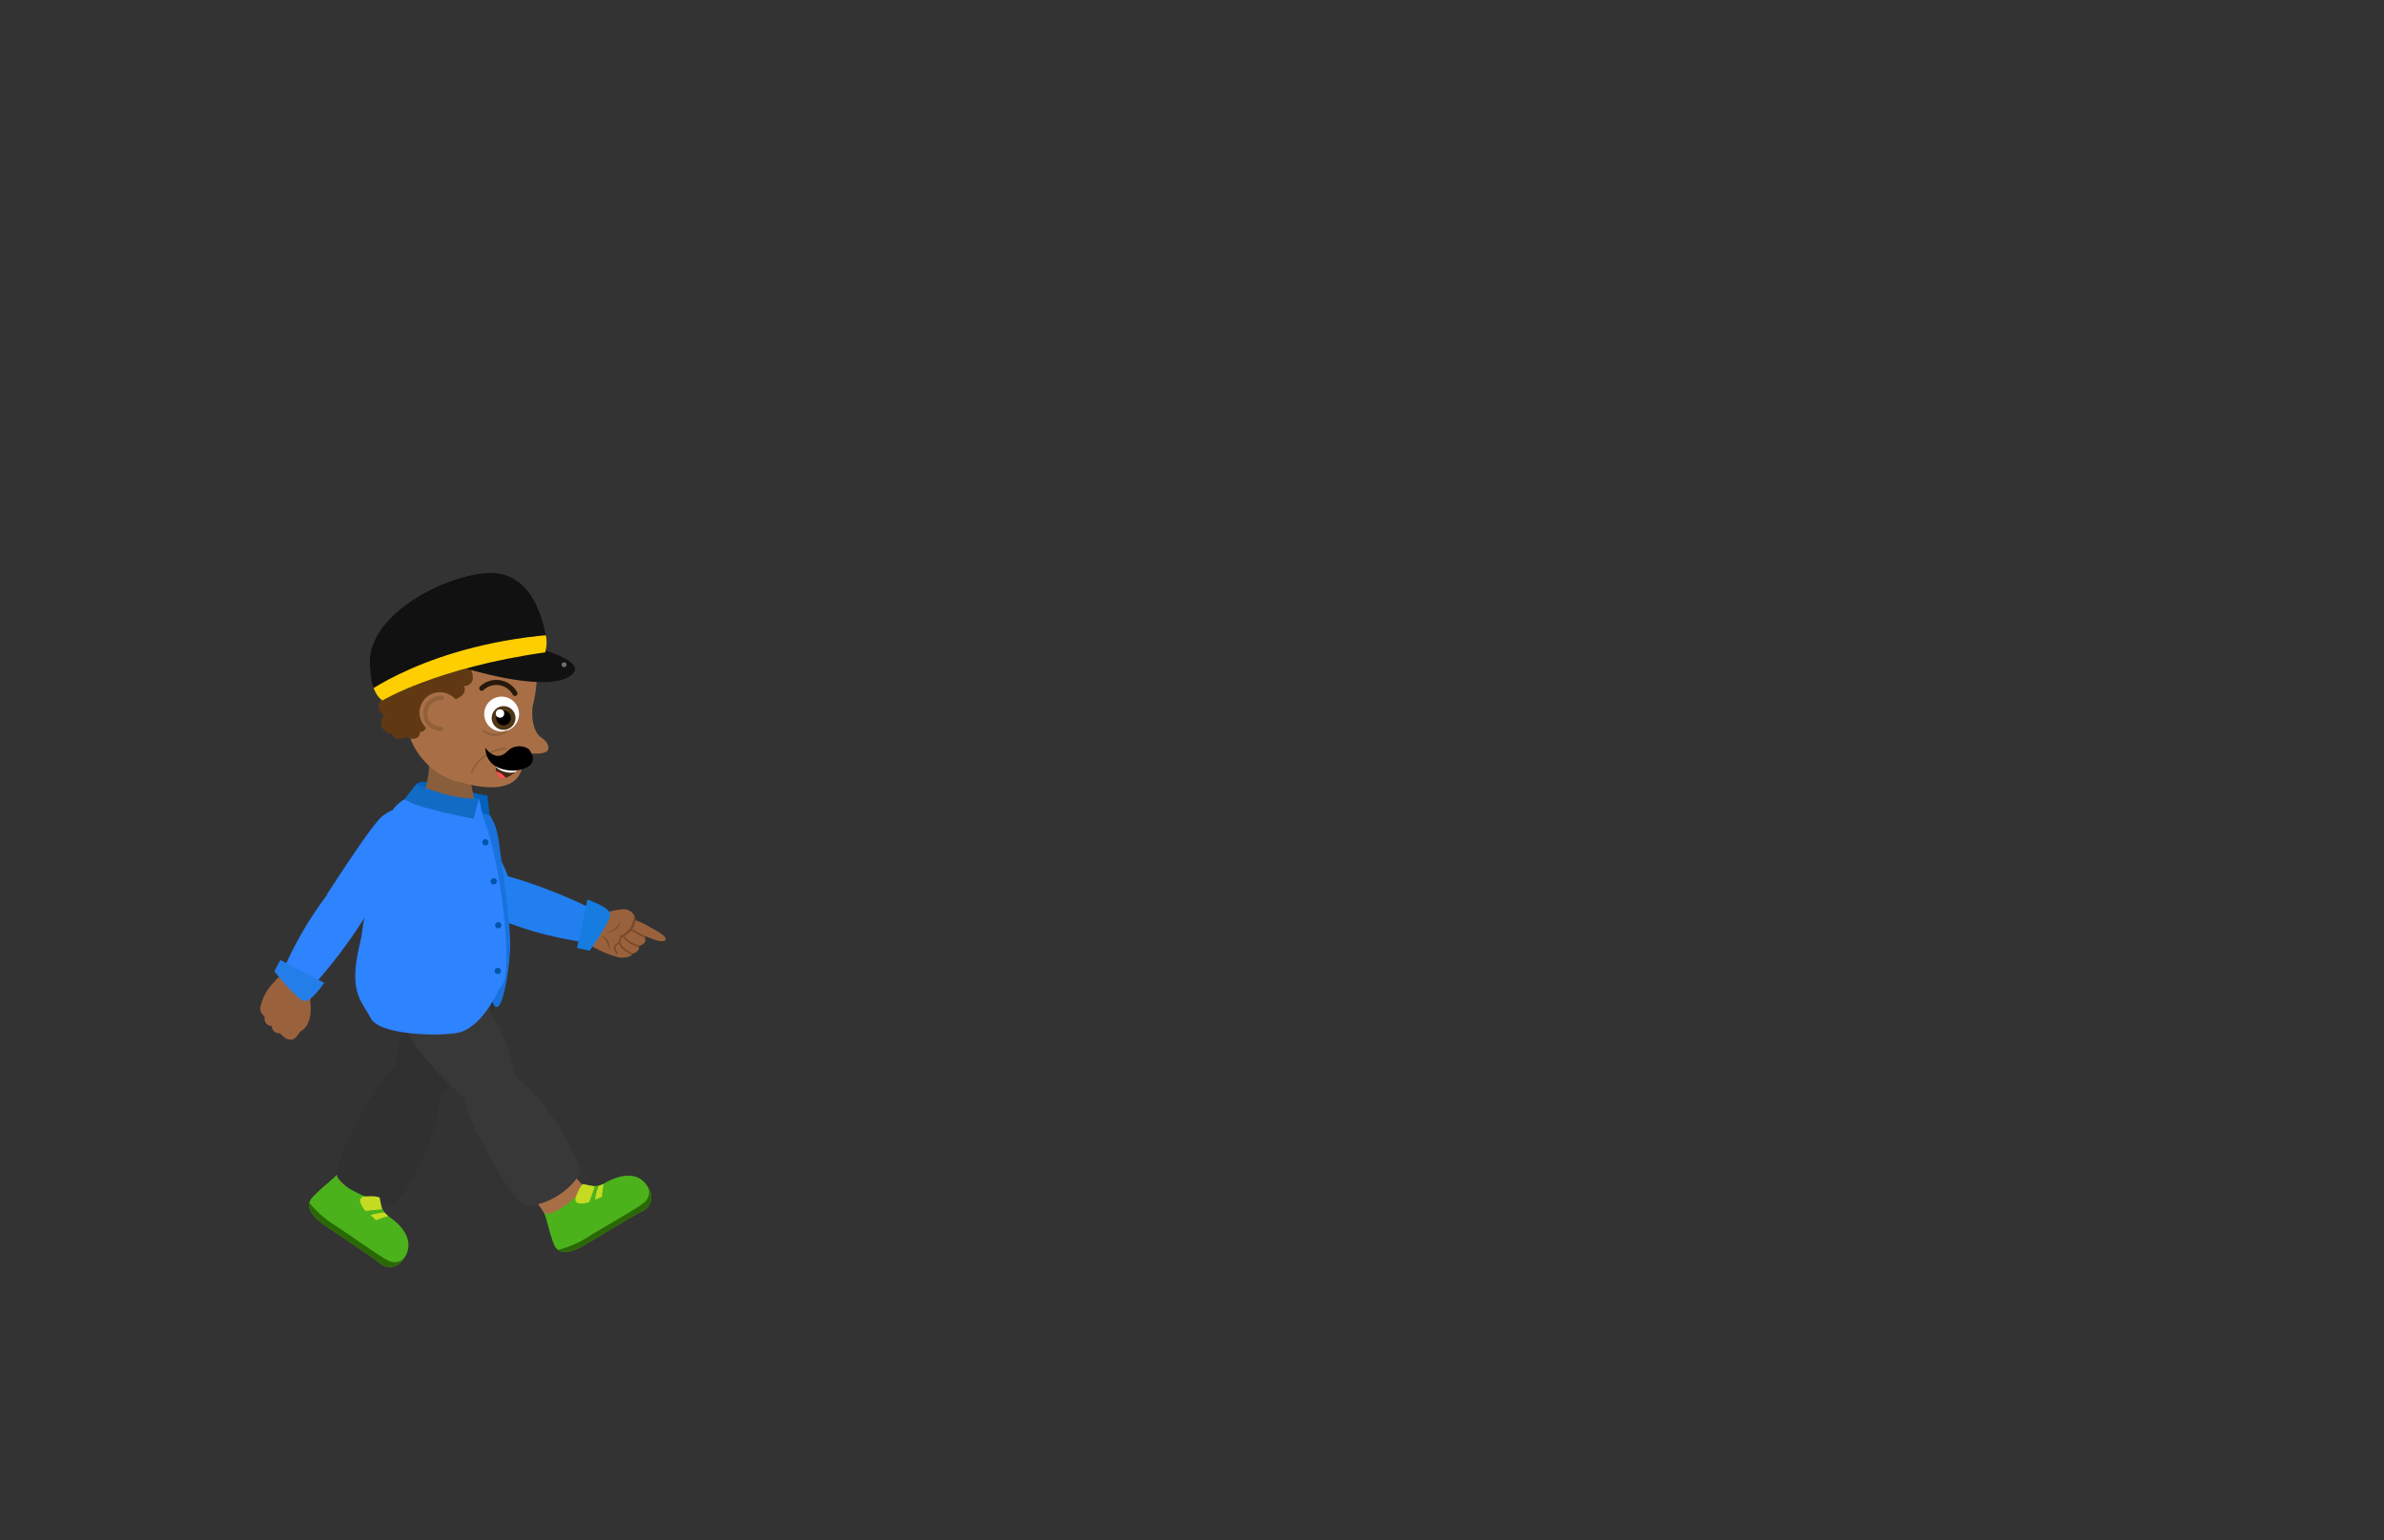 <svg id="Layer_1" data-name="Layer 1" xmlns="http://www.w3.org/2000/svg" xmlns:xlink="http://www.w3.org/1999/xlink" viewBox="0 0 260 168"><rect x="0" y="0" width="260" height="168" fill="#333333" stroke="none"/><defs><style>.cls-1{fill:#4bb21b;}.cls-2{fill:#99623d;}.cls-3{fill:#fff;}.cls-4{fill:#111;}.cls-5{fill:#472813;}.cls-6{fill:#227fef;}.cls-7{fill:#303030;}.cls-8{fill:#9b633d;}.cls-9{clip-path:url(#clip-path);}.cls-10{fill:#2a6805;}.cls-11{fill:#c5db21;}.cls-12{fill:#383838;}.cls-13{fill:#a86f47;}.cls-14{clip-path:url(#clip-path-2);}.cls-15{clip-path:url(#clip-path-3);}.cls-16{fill:#77492a;}.cls-17,.cls-26,.cls-29,.cls-33,.cls-34{fill:none;}.cls-17{stroke:#77492a;stroke-miterlimit:10;stroke-width:0.18px;}.cls-18{fill:#177ce0;}.cls-19{fill:#1972dd;}.cls-20{fill:#0461bc;}.cls-21{fill:#895e3c;}.cls-22{fill:#2e83ff;}.cls-23{fill:#126cc6;}.cls-24{fill:#05a;}.cls-25{fill:#603913;}.cls-26{stroke:#28190a;stroke-width:0.55px;}.cls-26,.cls-29,.cls-33,.cls-34{stroke-linecap:round;stroke-linejoin:round;}.cls-27{clip-path:url(#clip-path-4);}.cls-28{fill:#4f3615;}.cls-29,.cls-33,.cls-34{stroke:#4f3615;opacity:0.25;}.cls-29{stroke-width:0.21px;}.cls-30{fill:#6d6d6d;}.cls-31{clip-path:url(#clip-path-5);}.cls-32{fill:#ffce00;}.cls-33{stroke-width:0.23px;}.cls-34{stroke-width:0.46px;}.cls-35{clip-path:url(#clip-path-6);}.cls-36{fill:#ff5050;}.cls-37{fill:#247eea;}</style><clipPath id="clip-path"><path class="cls-1" d="M36.75,128.1s-.2.83,2.22,2c0,0,1.76.94,2.43.52a2.66,2.66,0,0,0,1.05,2.1c1.07.71,3.35,2.75,1.22,5a1.7,1.7,0,0,1-2.37-.06c-1.42-1.08-5.67-3.83-6.33-4.37s-1.87-1.65-.89-2.7S36.43,128.53,36.75,128.1Z"/></clipPath><clipPath id="clip-path-2"><path class="cls-1" d="M59.34,132.29s.67.54,2.75-1.17c0,0,1.6-1.19,1.5-2a2.68,2.68,0,0,0,2.35-.07c1.09-.66,3.91-1.87,5,1a1.7,1.7,0,0,1-1.06,2.12c-1.58.83-5.87,3.52-6.64,3.89s-2.28,1-2.82-.33S59.6,132.76,59.34,132.29Z"/></clipPath><clipPath id="clip-path-3"><path class="cls-2" d="M64.13,100.89a2.52,2.52,0,0,1,1.55-1.22,9.45,9.45,0,0,1,2.2-.5,1.31,1.31,0,0,1,1.44,1.19s1.42.53,1.59.9c0,0,.38.63-.63.92,0,0,.48.68-.61,1,0,0,.21.63-.73.84,0,0,0,.44-1.28.43a10.18,10.18,0,0,1-3.56-1.56S63.28,102.4,64.13,100.89Z"/></clipPath><clipPath id="clip-path-4"><circle class="cls-3" cx="54.07" cy="77.8" r="1.89" transform="matrix(0.96, -0.3, 0.3, 0.96, -20.54, 19.41)"/></clipPath><clipPath id="clip-path-5"><path class="cls-4" d="M41.72,76.4s5.93-3.59,17.74-5.25a3.86,3.86,0,0,0,0-2.17C59.16,67.67,58,62,52.84,62.52s-13.19,5-12.46,10.37C40.38,72.89,40.38,75.58,41.72,76.4Z"/></clipPath><clipPath id="clip-path-6"><path class="cls-5" d="M54.07,83.39s-.24,2.94,2.37.61C56.44,84,56,83.17,54.07,83.39Z"/></clipPath></defs><path class="cls-2" d="M69.94,100.65s2.93,1.34,2.66,1.83-1.77-.17-2.75-.62S69.94,100.65,69.94,100.65Z"/><path class="cls-6" d="M52,89.44a27.54,27.54,0,0,1,4.17,8.32,4.13,4.13,0,0,1-2.54,2.65A16.77,16.77,0,0,1,47.3,93C45.42,88.19,49.81,87,52,89.44Z"/><path class="cls-7" d="M55,105.15s-4-3.39-7.12-.81S43.09,114.57,43,117.27s4.32,3.22,5.52,1.87S53.87,113.92,55,105.15Z"/><path class="cls-8" d="M38.84,123.81s-1.57,3.91-2.45,4.73-3.49,2.35-1.92,3.75,5.22,3.72,7.13,5.17,3.61-1.45,2.13-3.54-4.49-1-.75-6.31l-1.08-4Z"/><path class="cls-7" d="M41.63,117.73s-4.71,7.58-5,10.46a7.9,7.9,0,0,0,6.45,3.14s4.75-5.19,5.34-14.48C48.43,116.85,45,113.74,41.63,117.73Z"/><path class="cls-1" d="M36.75,128.1s-.2.83,2.22,2c0,0,1.76.94,2.43.52a2.66,2.66,0,0,0,1.05,2.1c1.07.71,3.35,2.75,1.22,5a1.7,1.7,0,0,1-2.37-.06c-1.42-1.08-5.67-3.83-6.33-4.37s-1.87-1.65-.89-2.7S36.43,128.53,36.75,128.1Z"/><g class="cls-9"><path class="cls-10" d="M33.36,130.69a11.52,11.52,0,0,0,3.33,3.05c2.53,1.69,5.16,3.6,5.84,3.82a1.39,1.39,0,0,0,1.56-.37l0,.44L42.62,139l-3.26-1.32-6.6-5.51a5.13,5.13,0,0,1,.19-1C33,131.14,33.36,130.69,33.36,130.69Z"/></g><path class="cls-11" d="M41.4,130.62s-.25-.23-1.55-.13,0,1.58,0,1.58l1.81-.18Z"/><path class="cls-11" d="M40.42,132.52a6.94,6.94,0,0,1,1.5-.28l.43.4a12.91,12.91,0,0,0-1.35.44Z"/><path class="cls-12" d="M47.73,103.73s-5,1.56-4.52,5.56,6,9.53,8.26,11.07,5-1.9,4.55-3.64S54.52,109.38,47.73,103.73Z"/><path class="cls-13" d="M56.33,128.58s2.88,3.08,3.26,4.22.65,4.16,2.58,3.32,5.58-3.15,7.7-4.27.22-3.89-2.31-3.42-2.83,3.63-6-2l-4-.7Z"/><path class="cls-12" d="M51.12,121.75s3.85,8.05,6.12,9.84a7.92,7.92,0,0,0,6.13-3.74s-1.82-6.8-9.31-12.31C54.06,115.54,49.58,116.77,51.12,121.75Z"/><path class="cls-1" d="M59.34,132.29s.67.54,2.75-1.17c0,0,1.6-1.19,1.5-2a2.68,2.68,0,0,0,2.35-.07c1.09-.66,3.91-1.87,5,1a1.7,1.7,0,0,1-1.06,2.12c-1.58.83-5.87,3.52-6.64,3.89s-2.28,1-2.82-.33S59.6,132.76,59.34,132.29Z"/><g class="cls-14"><path class="cls-10" d="M60.25,136.46a11.32,11.32,0,0,0,4.17-1.74c2.61-1.57,5.45-3.15,5.94-3.66a1.41,1.41,0,0,0,.32-1.58l.42.14.6,2L69.13,134l-7.79,3.65s-.92-.55-.87-.62S60.25,136.46,60.25,136.46Z"/></g><path class="cls-11" d="M63.59,129.14s-.31.13-.77,1.35,1.44.63,1.44.63l.61-1.72Z"/><path class="cls-11" d="M64.89,130.84a7.28,7.28,0,0,1,.39-1.48l.55-.22a12.82,12.82,0,0,0-.18,1.4Z"/><path class="cls-2" d="M64.13,100.89a2.52,2.52,0,0,1,1.55-1.22,9.45,9.45,0,0,1,2.2-.5,1.31,1.31,0,0,1,1.44,1.19s1.42.53,1.59.9c0,0,.38.63-.63.92,0,0,.48.68-.61,1,0,0,.21.63-.73.84,0,0,0,.44-1.28.43a10.18,10.18,0,0,1-3.56-1.56S63.28,102.4,64.13,100.89Z"/><g class="cls-15"><path class="cls-16" d="M69.22,99.06a3.12,3.12,0,0,1,.12,1.36,2.36,2.36,0,0,1-1.2,1.64.74.74,0,0,1-.35.14.33.33,0,0,1-.35-.22,1.43,1.43,0,0,1,0-.72l.08-.33.05-.17,0-.09,0,0s0,0,0,0,.09,0,.09.06v0l0,0a2.6,2.6,0,0,1-.69.75,1.42,1.42,0,0,1-1,.23,1.82,1.82,0,0,0,1.54-1v0c.08.34-.22.89-.1,1.25.05.16.28.12.46,0a3.06,3.06,0,0,0,.54-.38,2.09,2.09,0,0,0,.63-1.14A3.55,3.55,0,0,0,69.22,99.06Z"/><path class="cls-17" d="M71.07,102.51a15.7,15.7,0,0,1-2.2-1.12"/><path class="cls-17" d="M70.1,103.35s-1.83-.48-2.11-1.3"/><path class="cls-17" d="M69.24,104.19s-2.48-.93-1.37-2.07"/><path class="cls-17" d="M67.54,102.85s-1,.31-.21,1.13"/><path class="cls-16" d="M66.47,103.65a3.57,3.57,0,0,0-.29-.89,1,1,0,0,0-.63-.62.6.6,0,0,1,.47.15,1.1,1.1,0,0,1,.32.39A1.9,1.9,0,0,1,66.47,103.65Z"/></g><path class="cls-6" d="M55.07,95.47a54.89,54.89,0,0,1,10.36,4.1s-.19,2.53-1.19,3.26A39.31,39.31,0,0,1,53.79,100s-2.15-1.12-1.38-2.63,1.51-2.21,2.66-1.86"/><path class="cls-18" d="M64.06,98.11l-1.13,5.28,1.37.3s2.34-3.22,2.25-4S64.06,98.11,64.06,98.11Z"/><path class="cls-19" d="M51.26,87.83c.11,0,2.52-.31,3.11,3.74s1.28,9.29,1.28,11.37-.65,6.61-1.4,6.87-.62-2.23-.62-2.23L49,93.32Z"/><path class="cls-20" d="M50.93,86.21a9.07,9.07,0,0,0,2.23.54l.23,2.18-3.25-1Z"/><path class="cls-20" d="M45.39,85.51s.46-.5,2.15-.1L47.2,86.9S45.52,86,45.39,85.51Z"/><path class="cls-21" d="M46.78,82.32s.3,4.09-1.39,4.93c0,0,1.39,3.32,6.91,1.35,0,0-.89-1.23-1.1-5.14S46.78,79.63,46.78,82.32Z"/><path class="cls-22" d="M45.11,86.81a3.72,3.72,0,0,0-2.85,2.89c-.62,2.54-4.16,14-2.6,17s3.52,2.25,6.12,2.2,8.89,1.15,9.35-2.54-.7-13-2.49-17.4A9.34,9.34,0,0,0,45.11,86.81Z"/><polygon class="cls-22" points="52.25 87.08 52.64 88.94 51.4 88.96 52.25 87.08"/><path class="cls-23" d="M45.39,85.51s3.75,1.77,6.86,1.57l-.6,2.22s-6.57-1.23-7.53-2.14Z"/><circle class="cls-24" cx="52.94" cy="91.87" r="0.34"/><circle class="cls-24" cx="53.85" cy="96.12" r="0.34"/><circle class="cls-24" cx="54.34" cy="100.91" r="0.34"/><circle class="cls-24" cx="54.29" cy="105.89" r="0.34"/><path class="cls-22" d="M54.42,107.87s-1.58,3.81-4.16,4.69c-1.31.46-8.77.54-9.85-1.54s-2.54-2.85-1-8.77c0,0,7.24,5.62,7.47,5.62Z"/><path class="cls-22" d="M46.3,92.47a56.15,56.15,0,0,1-6.75,7.16s-2.5-2-3.9-2.07c0,0,4.85-7.57,6-8.5s2.76-1.56,4.44.42S46.3,92.47,46.3,92.47Z"/><path class="cls-13" d="M49.79,85.25a8,8,0,0,1-5-4.6s0-.1,0-.29a2.07,2.07,0,0,1-1.13-.24,2.15,2.15,0,0,1-.9-2.85,2.16,2.16,0,0,0,.16-.88,4.88,4.88,0,0,0-.19-1,8,8,0,0,1-.27-2.29,6.21,6.21,0,0,1,2.32-4.35,8.45,8.45,0,0,1,4.69-1.74c2.6-.17,5.15-.08,7,1.78a9.87,9.87,0,0,1,2.08,4.21,14.38,14.38,0,0,1-.45,4c-.16,1.15,0,2.85,1,3.49,0,0,.87.58.68,1.24s-2.1.42-2.1.42.26,1-.71,1.09c0,0,.29,4.17-7,2"/><path class="cls-25" d="M42.56,75.7a1.66,1.66,0,0,0-1.22,1A1.06,1.06,0,0,0,41.91,78a1.17,1.17,0,0,0,.85,2,.66.66,0,0,0,.63.57,2,2,0,0,0,.9-.2,1.34,1.34,0,0,0,1,.18.67.67,0,0,0,.51-.76c.34.12.68-.25.68-.6a1.61,1.61,0,0,0-.44-.94,1.37,1.37,0,0,0-.44-1.91,4,4,0,0,1-.8-.4c-.11-.09-.19-.21-.31-.29a.6.6,0,0,0-.63,0c-.1.07-.21.18-.32.12s-.08-.07-.12-.12-.46-.12-.7,0"/><path class="cls-26" d="M56.16,75.63a2.31,2.31,0,0,0-3.62-.56"/><circle class="cls-3" cx="54.07" cy="77.8" r="1.89" transform="matrix(0.96, -0.3, 0.3, 0.96, -20.54, 19.41)"/><g class="cls-27"><circle class="cls-28" cx="54.92" cy="78.31" r="1.3"/><circle cx="54.92" cy="78.31" r="0.8"/><circle class="cls-3" cx="54.53" cy="77.82" r="0.46"/></g><path class="cls-29" d="M55.15,81.64a4.4,4.4,0,0,0-3.72,2.6"/><path class="cls-25" d="M51.08,72.68a1.71,1.71,0,0,1,.47,1.43.89.89,0,0,1-1.18.65c.19,0,.33.21.33.41a1,1,0,0,1-.41.76,2.51,2.51,0,0,1-.79.38c-.22.06-.53.06-.57-.16.24.1.2.45.06.67a1.64,1.64,0,0,1-2.49.3A1,1,0,0,1,44.78,77a.86.86,0,0,1-.67.57,1,1,0,0,1-.84-.1.59.59,0,0,1-.18-.76.28.28,0,0,1-.38.08.63.63,0,0,1-.23-.36,1.6,1.6,0,0,1,1.24-2,.72.72,0,0,1-.14-.85,1.57,1.57,0,0,1,.67-.63,3.81,3.81,0,0,1,1-.37c.28-.06.64-.06.79.19a2.47,2.47,0,0,1,.85-1,1.23,1.23,0,0,1,1.23-.06,4.79,4.79,0,0,1,.55.46.23.23,0,0,0,.12.06.28.28,0,0,0,.17-.09l.53-.55c.2-.2.48-.42.74-.31s.29.31.49.39a.79.79,0,0,0,.43,0,.63.63,0,0,1,.43,0c.13.07.19.28.07.37"/><path class="cls-4" d="M50.66,72.86s8.22,2.58,11.19,1.06-2.7-3.07-2.7-3.07Z"/><circle class="cls-30" cx="61.52" cy="72.5" r="0.27"/><path class="cls-4" d="M41.72,76.4s5.93-3.59,17.74-5.25a3.86,3.86,0,0,0,0-2.17C59.16,67.67,58,62,52.84,62.52s-13.19,5-12.46,10.37C40.38,72.89,40.38,75.58,41.72,76.4Z"/><g class="cls-31"><path class="cls-4" d="M41.41,74.68S51.74,65,58.29,69.57l-8.55,2.89Z"/><path class="cls-32" d="M39.24,76.06s7.46-6,22.07-6.92l-1,3.37L39.37,78.63l-.14-2.28"/></g><path class="cls-33" d="M52.79,79.75a2.08,2.08,0,0,0,2.46,0"/><circle class="cls-13" cx="47.99" cy="77.72" r="2.23" transform="translate(-20.01 16.73) rotate(-16.41)"/><path class="cls-34" d="M48.2,76.12a1.68,1.68,0,0,0-1.79,1.47s-.33,1.69,1.7,1.91"/><path class="cls-5" d="M54.07,83.39s-.24,2.94,2.37.61C56.44,84,56,83.17,54.07,83.39Z"/><g class="cls-35"><path class="cls-3" d="M53.78,83.28a2.17,2.17,0,0,0,1.47.94,1.79,1.79,0,0,0,1.63-.41l-1.51-1Z"/><path class="cls-36" d="M53.89,84.14s.76-.15,1.46,1H54Z"/></g><path d="M57.67,81.7a1.85,1.85,0,0,0-2.41.31c-1.26,1.18-2.33-.46-2.33-.46S52.8,84,56,84.05a3.74,3.74,0,0,0,1.51-.39C58.76,83,57.67,81.7,57.67,81.7Z"/><path class="cls-2" d="M30.55,112.7a.82.82,0,0,1-.91-.8s-.9,0-.78-1.06a1,1,0,0,1-.41-1.2A5.55,5.55,0,0,1,30,107s.73-1.31,2.68-.41a1.82,1.82,0,0,1,1.14,2.5s.48,2.61-1.07,3.41a3,3,0,0,1-.27.35S31.85,114.18,30.55,112.7Z"/><path class="cls-22" d="M40.29,99.22a54.45,54.45,0,0,1-6.7,8.9s-2.39-.86-2.83-2A39.3,39.3,0,0,1,36.3,96.8S38,95,39.2,96.17s1.73,2,1.09,3"/><path class="cls-37" d="M35.36,107.19l-4.79-2.49-.65,1.24s2.48,3.12,3.27,3.23S35.36,107.19,35.36,107.19Z"/></svg>